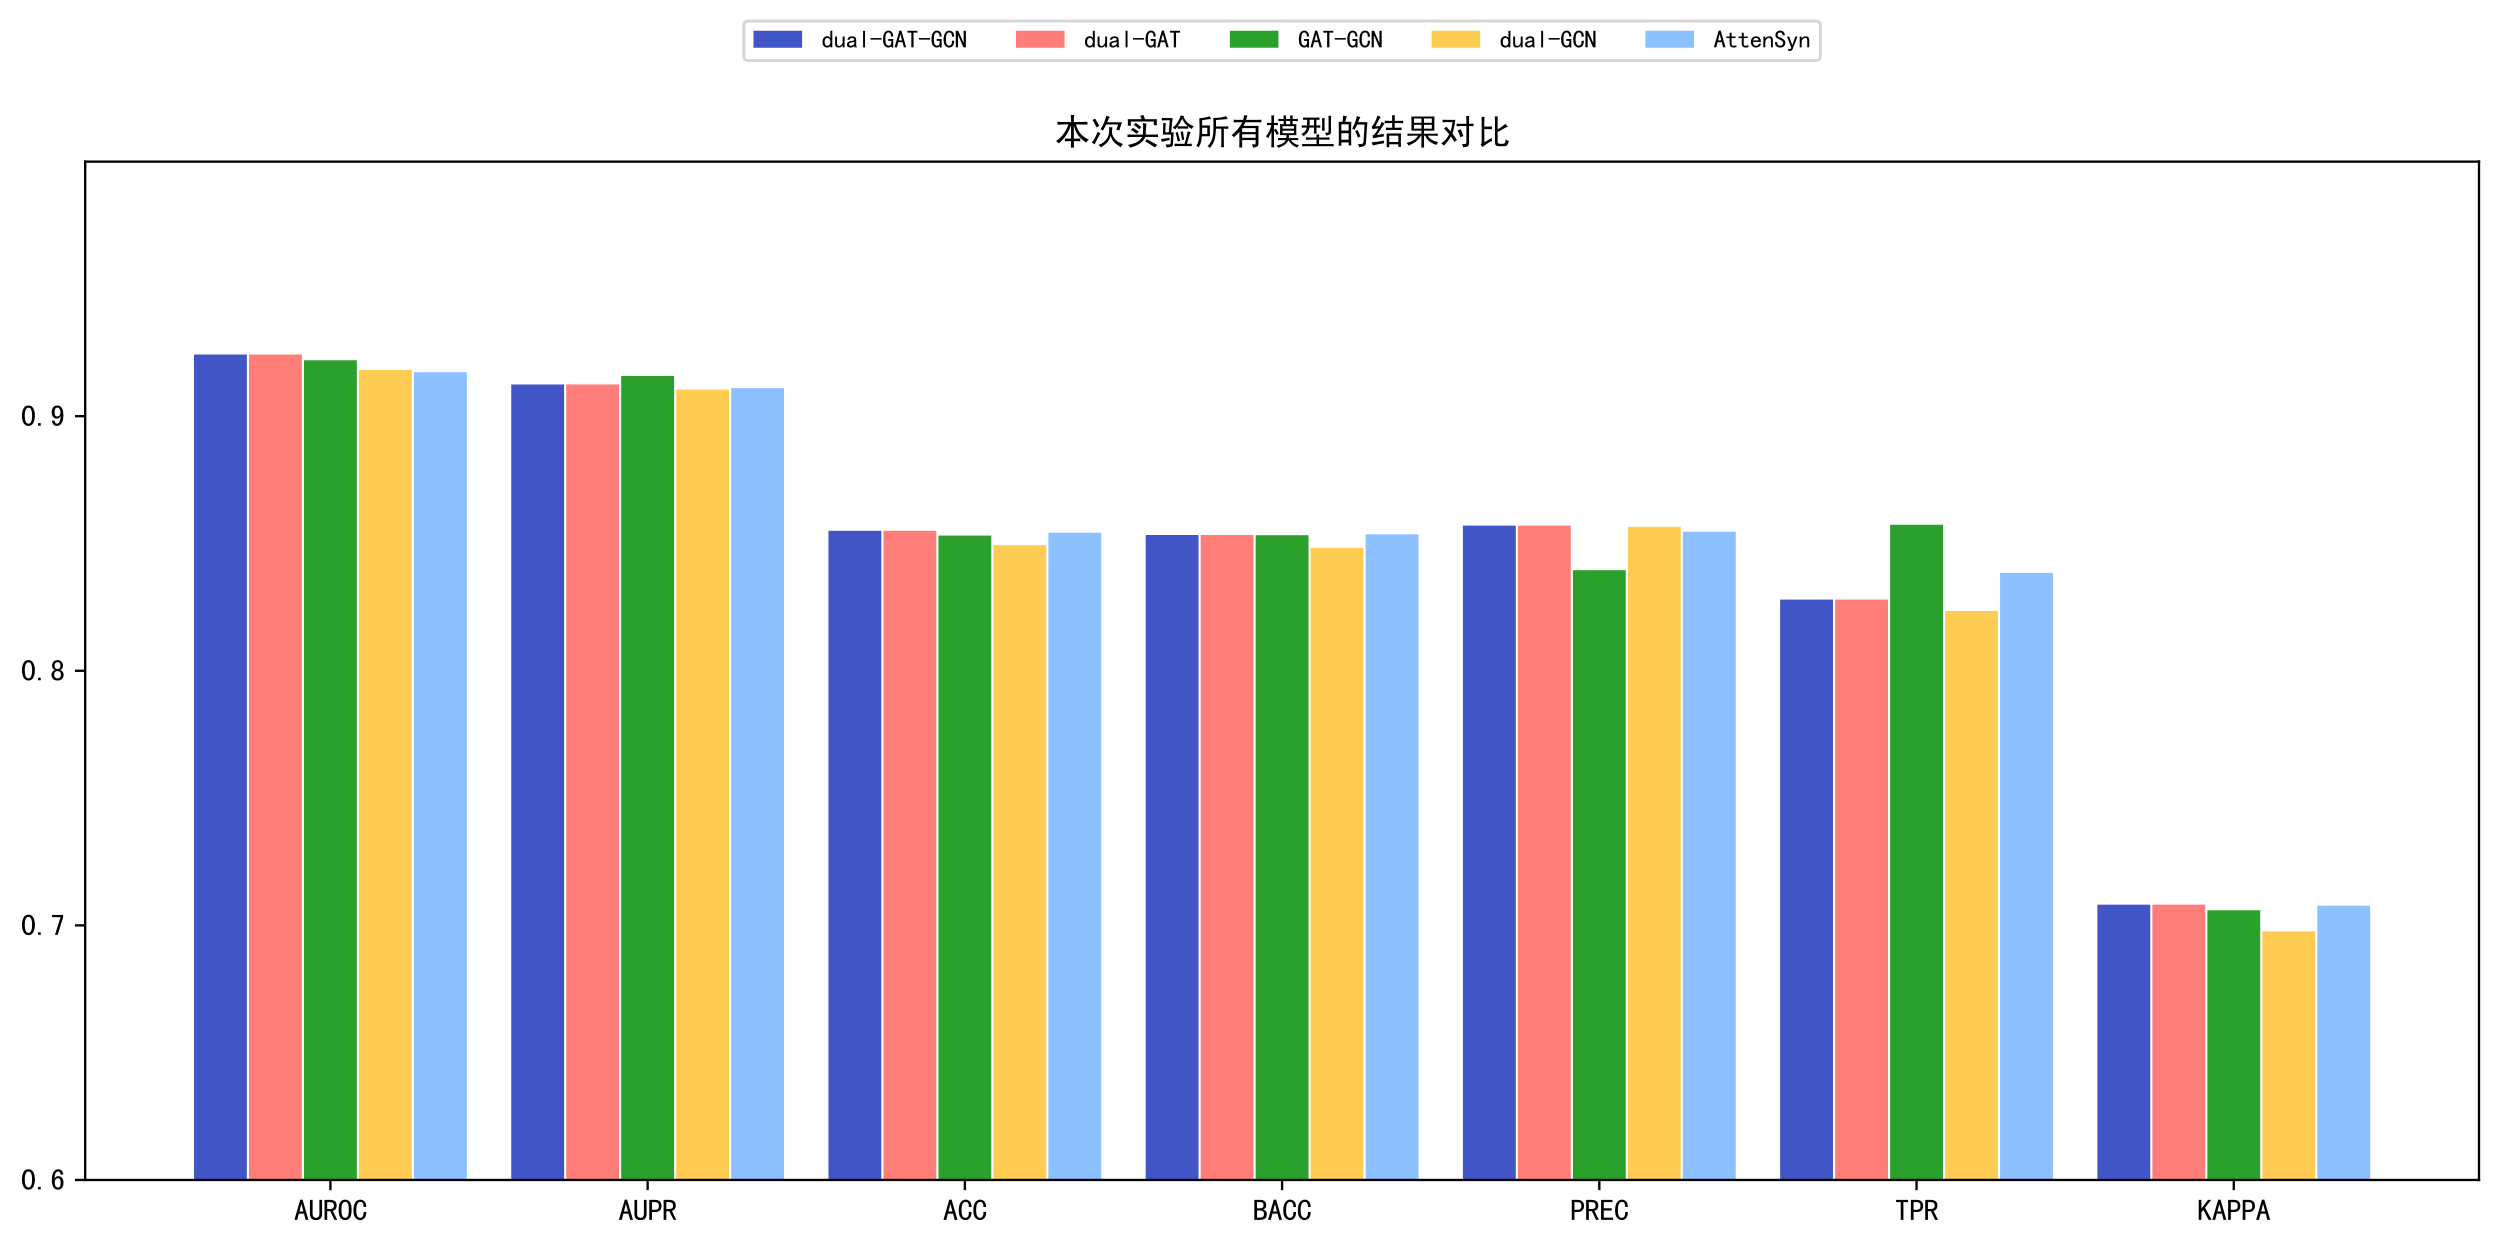 <?xml version="1.0" encoding="utf-8" standalone="no"?>
<!DOCTYPE svg PUBLIC "-//W3C//DTD SVG 1.1//EN"
  "http://www.w3.org/Graphics/SVG/1.1/DTD/svg11.dtd">
<svg xmlns:xlink="http://www.w3.org/1999/xlink" width="856.86pt" height="426.743pt" viewBox="0 0 856.86 426.743" xmlns="http://www.w3.org/2000/svg" version="1.1">
 <defs>
  <style type="text/css">*{stroke-linejoin: round; stroke-linecap: butt}</style>
 </defs>
 <g id="figure_1">
  <g id="patch_1">
   <path d="M 0 426.743 
L 856.86 426.743 
L 856.86 0 
L 0 0 
z
" style="fill: #ffffff"/>
  </g>
  <g id="axes_1">
   <g id="patch_2">
    <path d="M 29.2 404.418 
L 849.66 404.418 
L 849.66 55.389 
L 29.2 55.389 
z
" style="fill: #ffffff"/>
   </g>
   <g id="patch_3">
    <path d="M 66.494 927.962 
L 84.615 927.962 
L 84.615 121.509 
L 66.494 121.509 
z
" clip-path="url(#p2cf2b70fbe)" style="fill: #4155c6"/>
   </g>
   <g id="patch_4">
    <path d="M 175.221 927.962 
L 193.343 927.962 
L 193.343 131.77 
L 175.221 131.77 
z
" clip-path="url(#p2cf2b70fbe)" style="fill: #4155c6"/>
   </g>
   <g id="patch_5">
    <path d="M 283.949 927.962 
L 302.071 927.962 
L 302.071 181.926 
L 283.949 181.926 
z
" clip-path="url(#p2cf2b70fbe)" style="fill: #4155c6"/>
   </g>
   <g id="patch_6">
    <path d="M 392.677 927.962 
L 410.798 927.962 
L 410.798 183.364 
L 392.677 183.364 
z
" clip-path="url(#p2cf2b70fbe)" style="fill: #4155c6"/>
   </g>
   <g id="patch_7">
    <path d="M 501.405 927.962 
L 519.526 927.962 
L 519.526 180.147 
L 501.405 180.147 
z
" clip-path="url(#p2cf2b70fbe)" style="fill: #4155c6"/>
   </g>
   <g id="patch_8">
    <path d="M 610.133 927.962 
L 628.254 927.962 
L 628.254 205.517 
L 610.133 205.517 
z
" clip-path="url(#p2cf2b70fbe)" style="fill: #4155c6"/>
   </g>
   <g id="patch_9">
    <path d="M 718.86 927.962 
L 736.982 927.962 
L 736.982 310.061 
L 718.86 310.061 
z
" clip-path="url(#p2cf2b70fbe)" style="fill: #4155c6"/>
   </g>
   <g id="patch_10">
    <path d="M 85.34 927.962 
L 103.461 927.962 
L 103.461 121.509 
L 85.34 121.509 
z
" clip-path="url(#p2cf2b70fbe)" style="fill: #ff7e79"/>
   </g>
   <g id="patch_11">
    <path d="M 194.068 927.962 
L 212.189 927.962 
L 212.189 131.77 
L 194.068 131.77 
z
" clip-path="url(#p2cf2b70fbe)" style="fill: #ff7e79"/>
   </g>
   <g id="patch_12">
    <path d="M 302.795 927.962 
L 320.917 927.962 
L 320.917 181.926 
L 302.795 181.926 
z
" clip-path="url(#p2cf2b70fbe)" style="fill: #ff7e79"/>
   </g>
   <g id="patch_13">
    <path d="M 411.523 927.962 
L 429.644 927.962 
L 429.644 183.364 
L 411.523 183.364 
z
" clip-path="url(#p2cf2b70fbe)" style="fill: #ff7e79"/>
   </g>
   <g id="patch_14">
    <path d="M 520.251 927.962 
L 538.372 927.962 
L 538.372 180.147 
L 520.251 180.147 
z
" clip-path="url(#p2cf2b70fbe)" style="fill: #ff7e79"/>
   </g>
   <g id="patch_15">
    <path d="M 628.979 927.962 
L 647.1 927.962 
L 647.1 205.517 
L 628.979 205.517 
z
" clip-path="url(#p2cf2b70fbe)" style="fill: #ff7e79"/>
   </g>
   <g id="patch_16">
    <path d="M 737.707 927.962 
L 755.828 927.962 
L 755.828 310.061 
L 737.707 310.061 
z
" clip-path="url(#p2cf2b70fbe)" style="fill: #ff7e79"/>
   </g>
   <g id="patch_17">
    <path d="M 104.186 927.962 
L 122.307 927.962 
L 122.307 123.482 
L 104.186 123.482 
z
" clip-path="url(#p2cf2b70fbe)" style="fill: #2ca02c"/>
   </g>
   <g id="patch_18">
    <path d="M 212.914 927.962 
L 231.035 927.962 
L 231.035 128.853 
L 212.914 128.853 
z
" clip-path="url(#p2cf2b70fbe)" style="fill: #2ca02c"/>
   </g>
   <g id="patch_19">
    <path d="M 321.642 927.962 
L 339.763 927.962 
L 339.763 183.573 
L 321.642 183.573 
z
" clip-path="url(#p2cf2b70fbe)" style="fill: #2ca02c"/>
   </g>
   <g id="patch_20">
    <path d="M 430.369 927.962 
L 448.491 927.962 
L 448.491 183.425 
L 430.369 183.425 
z
" clip-path="url(#p2cf2b70fbe)" style="fill: #2ca02c"/>
   </g>
   <g id="patch_21">
    <path d="M 539.097 927.962 
L 557.218 927.962 
L 557.218 195.432 
L 539.097 195.432 
z
" clip-path="url(#p2cf2b70fbe)" style="fill: #2ca02c"/>
   </g>
   <g id="patch_22">
    <path d="M 647.825 927.962 
L 665.946 927.962 
L 665.946 179.846 
L 647.825 179.846 
z
" clip-path="url(#p2cf2b70fbe)" style="fill: #2ca02c"/>
   </g>
   <g id="patch_23">
    <path d="M 756.553 927.962 
L 774.674 927.962 
L 774.674 311.982 
L 756.553 311.982 
z
" clip-path="url(#p2cf2b70fbe)" style="fill: #2ca02c"/>
   </g>
   <g id="patch_24">
    <path d="M 123.032 927.962 
L 141.153 927.962 
L 141.153 126.785 
L 123.032 126.785 
z
" clip-path="url(#p2cf2b70fbe)" style="fill: #ffcc53"/>
   </g>
   <g id="patch_25">
    <path d="M 231.76 927.962 
L 249.881 927.962 
L 249.881 133.537 
L 231.76 133.537 
z
" clip-path="url(#p2cf2b70fbe)" style="fill: #ffcc53"/>
   </g>
   <g id="patch_26">
    <path d="M 340.488 927.962 
L 358.609 927.962 
L 358.609 186.868 
L 340.488 186.868 
z
" clip-path="url(#p2cf2b70fbe)" style="fill: #ffcc53"/>
   </g>
   <g id="patch_27">
    <path d="M 449.216 927.962 
L 467.337 927.962 
L 467.337 187.768 
L 449.216 187.768 
z
" clip-path="url(#p2cf2b70fbe)" style="fill: #ffcc53"/>
   </g>
   <g id="patch_28">
    <path d="M 557.943 927.962 
L 576.065 927.962 
L 576.065 180.553 
L 557.943 180.553 
z
" clip-path="url(#p2cf2b70fbe)" style="fill: #ffcc53"/>
   </g>
   <g id="patch_29">
    <path d="M 666.671 927.962 
L 684.792 927.962 
L 684.792 209.413 
L 666.671 209.413 
z
" clip-path="url(#p2cf2b70fbe)" style="fill: #ffcc53"/>
   </g>
   <g id="patch_30">
    <path d="M 775.399 927.962 
L 793.52 927.962 
L 793.52 319.208 
L 775.399 319.208 
z
" clip-path="url(#p2cf2b70fbe)" style="fill: #ffcc53"/>
   </g>
   <g id="patch_31">
    <path d="M 141.878 927.962 
L 160 927.962 
L 160 127.56 
L 141.878 127.56 
z
" clip-path="url(#p2cf2b70fbe)" style="fill: #8dc0ff"/>
   </g>
   <g id="patch_32">
    <path d="M 250.606 927.962 
L 268.727 927.962 
L 268.727 133.037 
L 250.606 133.037 
z
" clip-path="url(#p2cf2b70fbe)" style="fill: #8dc0ff"/>
   </g>
   <g id="patch_33">
    <path d="M 359.334 927.962 
L 377.455 927.962 
L 377.455 182.585 
L 359.334 182.585 
z
" clip-path="url(#p2cf2b70fbe)" style="fill: #8dc0ff"/>
   </g>
   <g id="patch_34">
    <path d="M 468.062 927.962 
L 486.183 927.962 
L 486.183 183.134 
L 468.062 183.134 
z
" clip-path="url(#p2cf2b70fbe)" style="fill: #8dc0ff"/>
   </g>
   <g id="patch_35">
    <path d="M 576.789 927.962 
L 594.911 927.962 
L 594.911 182.245 
L 576.789 182.245 
z
" clip-path="url(#p2cf2b70fbe)" style="fill: #8dc0ff"/>
   </g>
   <g id="patch_36">
    <path d="M 685.517 927.962 
L 703.639 927.962 
L 703.639 196.349 
L 685.517 196.349 
z
" clip-path="url(#p2cf2b70fbe)" style="fill: #8dc0ff"/>
   </g>
   <g id="patch_37">
    <path d="M 794.245 927.962 
L 812.366 927.962 
L 812.366 310.412 
L 794.245 310.412 
z
" clip-path="url(#p2cf2b70fbe)" style="fill: #8dc0ff"/>
   </g>
   <g id="matplotlib.axis_1">
    <g id="xtick_1">
     <g id="line2d_1">
      <defs>
       <path id="mf3482ec32a" d="M 0 0 
L 0 3.5 
" style="stroke: #000000; stroke-width: 0.8"/>
      </defs>
      <g>
       <use xlink:href="#mf3482ec32a" x="113.247" y="404.418" style="stroke: #000000; stroke-width: 0.8"/>
      </g>
     </g>
     <g id="text_1">
      <!-- AUROC -->
      <g transform="translate(100.747 418.254) scale(0.1 -0.1)">
       <defs>
        <path id="SimHei-41" d="M 3100 100 
L 2500 100 
L 2150 1425 
L 1050 1425 
L 700 100 
L 100 100 
L 1350 4425 
L 1850 4425 
L 3100 100 
z
M 2025 1900 
L 1625 3425 
L 1575 3425 
L 1175 1900 
L 2025 1900 
z
" transform="scale(0.016)"/>
        <path id="SimHei-55" d="M 2900 1350 
Q 2900 750 2587 400 
Q 2275 50 1600 50 
Q 925 50 612 400 
Q 300 750 300 1350 
L 300 4375 
L 875 4375 
L 875 1350 
Q 875 925 1075 725 
Q 1275 525 1600 525 
Q 1925 525 2125 725 
Q 2325 925 2325 1350 
L 2325 4375 
L 2900 4375 
L 2900 1350 
z
" transform="scale(0.016)"/>
        <path id="SimHei-52" d="M 3025 100 
L 2425 100 
L 1525 1950 
L 875 1950 
L 875 100 
L 300 100 
L 300 4375 
L 1550 4375 
Q 2150 4375 2525 4087 
Q 2900 3800 2900 3150 
Q 2900 2650 2650 2375 
Q 2400 2100 2075 2025 
L 3025 100 
z
M 2325 3150 
Q 2325 3500 2112 3700 
Q 1900 3900 1425 3900 
L 875 3900 
L 875 2425 
L 1575 2425 
Q 1875 2425 2100 2587 
Q 2325 2750 2325 3150 
z
" transform="scale(0.016)"/>
        <path id="SimHei-4f" d="M 2975 2250 
Q 2975 1075 2612 562 
Q 2250 50 1600 50 
Q 950 50 575 562 
Q 200 1075 200 2250 
Q 200 3425 575 3925 
Q 950 4425 1600 4425 
Q 2250 4425 2612 3925 
Q 2975 3425 2975 2250 
z
M 2375 2250 
Q 2375 3300 2150 3625 
Q 1925 3950 1600 3950 
Q 1275 3950 1037 3625 
Q 800 3300 800 2250 
Q 800 1200 1037 862 
Q 1275 525 1600 525 
Q 1925 525 2150 862 
Q 2375 1200 2375 2250 
z
" transform="scale(0.016)"/>
        <path id="SimHei-43" d="M 3000 1800 
Q 2975 850 2600 450 
Q 2225 50 1700 50 
Q 1100 50 675 537 
Q 250 1025 250 2100 
Q 250 3275 662 3850 
Q 1075 4425 1725 4425 
Q 2275 4425 2637 4012 
Q 3000 3600 2975 2850 
L 2425 2850 
Q 2425 3400 2250 3675 
Q 2075 3950 1725 3950 
Q 1325 3950 1087 3537 
Q 850 3125 850 2150 
Q 850 1250 1087 887 
Q 1325 525 1700 525 
Q 1975 525 2200 787 
Q 2425 1050 2425 1800 
L 3000 1800 
z
" transform="scale(0.016)"/>
       </defs>
       <use xlink:href="#SimHei-41"/>
       <use xlink:href="#SimHei-55" x="50"/>
       <use xlink:href="#SimHei-52" x="100"/>
       <use xlink:href="#SimHei-4f" x="150"/>
       <use xlink:href="#SimHei-43" x="200"/>
      </g>
     </g>
    </g>
    <g id="xtick_2">
     <g id="line2d_2">
      <g>
       <use xlink:href="#mf3482ec32a" x="221.974" y="404.418" style="stroke: #000000; stroke-width: 0.8"/>
      </g>
     </g>
     <g id="text_2">
      <!-- AUPR -->
      <g transform="translate(211.974 418.254) scale(0.1 -0.1)">
       <defs>
        <path id="SimHei-50" d="M 2975 3075 
Q 2975 2475 2625 2125 
Q 2275 1775 1650 1775 
L 925 1775 
L 925 100 
L 350 100 
L 350 4375 
L 1650 4375 
Q 2275 4375 2625 4025 
Q 2975 3675 2975 3075 
z
M 2400 3075 
Q 2400 3550 2175 3725 
Q 1950 3900 1500 3900 
L 925 3900 
L 925 2250 
L 1500 2250 
Q 1950 2250 2175 2425 
Q 2400 2600 2400 3075 
z
" transform="scale(0.016)"/>
       </defs>
       <use xlink:href="#SimHei-41"/>
       <use xlink:href="#SimHei-55" x="50"/>
       <use xlink:href="#SimHei-50" x="100"/>
       <use xlink:href="#SimHei-52" x="150"/>
      </g>
     </g>
    </g>
    <g id="xtick_3">
     <g id="line2d_3">
      <g>
       <use xlink:href="#mf3482ec32a" x="330.702" y="404.418" style="stroke: #000000; stroke-width: 0.8"/>
      </g>
     </g>
     <g id="text_3">
      <!-- ACC -->
      <g transform="translate(323.202 418.254) scale(0.1 -0.1)">
       <use xlink:href="#SimHei-41"/>
       <use xlink:href="#SimHei-43" x="50"/>
       <use xlink:href="#SimHei-43" x="100"/>
      </g>
     </g>
    </g>
    <g id="xtick_4">
     <g id="line2d_4">
      <g>
       <use xlink:href="#mf3482ec32a" x="439.43" y="404.418" style="stroke: #000000; stroke-width: 0.8"/>
      </g>
     </g>
     <g id="text_4">
      <!-- BACC -->
      <g transform="translate(429.43 418.254) scale(0.1 -0.1)">
       <defs>
        <path id="SimHei-42" d="M 2975 1375 
Q 2975 650 2575 375 
Q 2175 100 1550 100 
L 300 100 
L 300 4375 
L 1600 4375 
Q 2225 4375 2537 4050 
Q 2850 3725 2850 3275 
Q 2850 2825 2637 2612 
Q 2425 2400 2200 2325 
Q 2500 2250 2737 2012 
Q 2975 1775 2975 1375 
z
M 2275 3275 
Q 2275 3600 2087 3750 
Q 1900 3900 1625 3900 
L 875 3900 
L 875 2575 
L 1600 2575 
Q 1875 2575 2075 2737 
Q 2275 2900 2275 3275 
z
M 2375 1375 
Q 2375 1775 2112 1937 
Q 1850 2100 1525 2100 
L 875 2100 
L 875 575 
L 1450 575 
Q 1900 575 2137 750 
Q 2375 925 2375 1375 
z
" transform="scale(0.016)"/>
       </defs>
       <use xlink:href="#SimHei-42"/>
       <use xlink:href="#SimHei-41" x="50"/>
       <use xlink:href="#SimHei-43" x="100"/>
       <use xlink:href="#SimHei-43" x="150"/>
      </g>
     </g>
    </g>
    <g id="xtick_5">
     <g id="line2d_5">
      <g>
       <use xlink:href="#mf3482ec32a" x="548.158" y="404.418" style="stroke: #000000; stroke-width: 0.8"/>
      </g>
     </g>
     <g id="text_5">
      <!-- PREC -->
      <g transform="translate(538.158 418.254) scale(0.1 -0.1)">
       <defs>
        <path id="SimHei-45" d="M 2925 100 
L 375 100 
L 375 4375 
L 2800 4375 
L 2800 3900 
L 950 3900 
L 950 2575 
L 2650 2575 
L 2650 2100 
L 950 2100 
L 950 575 
L 2925 575 
L 2925 100 
z
" transform="scale(0.016)"/>
       </defs>
       <use xlink:href="#SimHei-50"/>
       <use xlink:href="#SimHei-52" x="50"/>
       <use xlink:href="#SimHei-45" x="100"/>
       <use xlink:href="#SimHei-43" x="150"/>
      </g>
     </g>
    </g>
    <g id="xtick_6">
     <g id="line2d_6">
      <g>
       <use xlink:href="#mf3482ec32a" x="656.886" y="404.418" style="stroke: #000000; stroke-width: 0.8"/>
      </g>
     </g>
     <g id="text_6">
      <!-- TPR -->
      <g transform="translate(649.386 418.254) scale(0.1 -0.1)">
       <defs>
        <path id="SimHei-54" d="M 2875 3900 
L 1875 3900 
L 1875 100 
L 1300 100 
L 1300 3900 
L 300 3900 
L 300 4375 
L 2875 4375 
L 2875 3900 
z
" transform="scale(0.016)"/>
       </defs>
       <use xlink:href="#SimHei-54"/>
       <use xlink:href="#SimHei-50" x="50"/>
       <use xlink:href="#SimHei-52" x="100"/>
      </g>
     </g>
    </g>
    <g id="xtick_7">
     <g id="line2d_7">
      <g>
       <use xlink:href="#mf3482ec32a" x="765.613" y="404.418" style="stroke: #000000; stroke-width: 0.8"/>
      </g>
     </g>
     <g id="text_7">
      <!-- KAPPA -->
      <g transform="translate(753.113 418.254) scale(0.1 -0.1)">
       <defs>
        <path id="SimHei-4b" d="M 3075 100 
L 2425 100 
L 1275 2225 
L 875 1700 
L 875 100 
L 300 100 
L 300 4375 
L 875 4375 
L 875 2525 
L 2300 4375 
L 2975 4375 
L 1650 2700 
L 3075 100 
z
" transform="scale(0.016)"/>
       </defs>
       <use xlink:href="#SimHei-4b"/>
       <use xlink:href="#SimHei-41" x="50"/>
       <use xlink:href="#SimHei-50" x="100"/>
       <use xlink:href="#SimHei-50" x="150"/>
       <use xlink:href="#SimHei-41" x="200"/>
      </g>
     </g>
    </g>
   </g>
   <g id="matplotlib.axis_2">
    <g id="ytick_1">
     <g id="line2d_8">
      <defs>
       <path id="ma4a7896c4d" d="M 0 0 
L -3.5 0 
" style="stroke: #000000; stroke-width: 0.8"/>
      </defs>
      <g>
       <use xlink:href="#ma4a7896c4d" x="29.2" y="404.418" style="stroke: #000000; stroke-width: 0.8"/>
      </g>
     </g>
     <g id="text_8">
      <!-- 0.6 -->
      <g transform="translate(7.2 407.836) scale(0.1 -0.1)">
       <defs>
        <path id="SimHei-30" d="M 2975 2250 
Q 2975 1350 2650 700 
Q 2325 50 1600 50 
Q 875 50 537 700 
Q 200 1350 200 2250 
Q 200 3150 537 3787 
Q 875 4425 1600 4425 
Q 2325 4425 2650 3787 
Q 2975 3150 2975 2250 
z
M 2375 2250 
Q 2375 3050 2187 3500 
Q 2000 3950 1600 3950 
Q 1200 3950 1000 3500 
Q 800 3050 800 2250 
Q 800 1450 1000 987 
Q 1200 525 1600 525 
Q 2000 525 2187 987 
Q 2375 1450 2375 2250 
z
" transform="scale(0.016)"/>
        <path id="SimHei-2e" d="M 1100 100 
L 525 100 
L 525 650 
L 1100 650 
L 1100 100 
z
" transform="scale(0.016)"/>
        <path id="SimHei-36" d="M 2850 1550 
Q 2850 850 2550 450 
Q 2250 50 1650 50 
Q 1050 50 700 550 
Q 350 1050 350 2175 
Q 350 3200 712 3812 
Q 1075 4425 1750 4425 
Q 2225 4425 2512 4075 
Q 2800 3725 2800 3300 
L 2225 3300 
Q 2225 3550 2087 3750 
Q 1950 3950 1725 3950 
Q 1350 3950 1150 3562 
Q 950 3175 925 2375 
Q 1100 2700 1300 2825 
Q 1500 2950 1775 2950 
Q 2250 2950 2550 2575 
Q 2850 2200 2850 1550 
z
M 2250 1550 
Q 2250 2000 2100 2250 
Q 1950 2500 1675 2500 
Q 1350 2500 1162 2250 
Q 975 2000 975 1650 
Q 975 1100 1162 800 
Q 1350 500 1675 500 
Q 1900 500 2075 725 
Q 2250 950 2250 1550 
z
" transform="scale(0.016)"/>
       </defs>
       <use xlink:href="#SimHei-30"/>
       <use xlink:href="#SimHei-2e" x="50"/>
       <use xlink:href="#SimHei-36" x="100"/>
      </g>
     </g>
    </g>
    <g id="ytick_2">
     <g id="line2d_9">
      <g>
       <use xlink:href="#ma4a7896c4d" x="29.2" y="317.161" style="stroke: #000000; stroke-width: 0.8"/>
      </g>
     </g>
     <g id="text_9">
      <!-- 0.7 -->
      <g transform="translate(7.2 320.579) scale(0.1 -0.1)">
       <defs>
        <path id="SimHei-37" d="M 2775 3850 
L 1600 100 
L 1025 100 
L 2225 3900 
L 400 3900 
L 400 4375 
L 2775 4375 
L 2775 3850 
z
" transform="scale(0.016)"/>
       </defs>
       <use xlink:href="#SimHei-30"/>
       <use xlink:href="#SimHei-2e" x="50"/>
       <use xlink:href="#SimHei-37" x="100"/>
      </g>
     </g>
    </g>
    <g id="ytick_3">
     <g id="line2d_10">
      <g>
       <use xlink:href="#ma4a7896c4d" x="29.2" y="229.904" style="stroke: #000000; stroke-width: 0.8"/>
      </g>
     </g>
     <g id="text_10">
      <!-- 0.8 -->
      <g transform="translate(7.2 233.322) scale(0.1 -0.1)">
       <defs>
        <path id="SimHei-38" d="M 2875 1325 
Q 2875 700 2525 375 
Q 2175 50 1575 50 
Q 975 50 625 375 
Q 275 700 275 1325 
Q 275 1650 475 1912 
Q 675 2175 1025 2300 
Q 725 2425 562 2650 
Q 400 2875 400 3225 
Q 400 3775 750 4100 
Q 1100 4425 1575 4425 
Q 2050 4425 2400 4100 
Q 2750 3775 2750 3225 
Q 2750 2875 2587 2650 
Q 2425 2425 2125 2300 
Q 2475 2175 2675 1912 
Q 2875 1650 2875 1325 
z
M 2200 3225 
Q 2200 3625 2025 3800 
Q 1850 3975 1575 3975 
Q 1300 3975 1125 3800 
Q 950 3625 950 3225 
Q 950 2825 1137 2662 
Q 1325 2500 1575 2500 
Q 1825 2500 2012 2662 
Q 2200 2825 2200 3225 
z
M 2300 1325 
Q 2300 1675 2112 1875 
Q 1925 2075 1575 2075 
Q 1225 2075 1037 1875 
Q 850 1675 850 1325 
Q 850 925 1050 712 
Q 1250 500 1575 500 
Q 1900 500 2100 712 
Q 2300 925 2300 1325 
z
" transform="scale(0.016)"/>
       </defs>
       <use xlink:href="#SimHei-30"/>
       <use xlink:href="#SimHei-2e" x="50"/>
       <use xlink:href="#SimHei-38" x="100"/>
      </g>
     </g>
    </g>
    <g id="ytick_4">
     <g id="line2d_11">
      <g>
       <use xlink:href="#ma4a7896c4d" x="29.2" y="142.647" style="stroke: #000000; stroke-width: 0.8"/>
      </g>
     </g>
     <g id="text_11">
      <!-- 0.9 -->
      <g transform="translate(7.2 146.065) scale(0.1 -0.1)">
       <defs>
        <path id="SimHei-39" d="M 2825 2300 
Q 2825 1275 2462 662 
Q 2100 50 1425 50 
Q 950 50 662 400 
Q 375 750 375 1175 
L 950 1175 
Q 950 925 1087 725 
Q 1225 525 1450 525 
Q 1825 525 2012 950 
Q 2200 1375 2250 2200 
Q 2125 1925 1900 1775 
Q 1675 1625 1400 1625 
Q 925 1625 625 1975 
Q 325 2325 325 2975 
Q 325 3625 625 4025 
Q 925 4425 1525 4425 
Q 2125 4425 2475 3925 
Q 2825 3425 2825 2300 
z
M 2200 2875 
Q 2200 3425 2012 3700 
Q 1825 3975 1500 3975 
Q 1275 3975 1100 3762 
Q 925 3550 925 2975 
Q 925 2550 1062 2312 
Q 1200 2075 1500 2075 
Q 1825 2075 2012 2300 
Q 2200 2525 2200 2875 
z
" transform="scale(0.016)"/>
       </defs>
       <use xlink:href="#SimHei-30"/>
       <use xlink:href="#SimHei-2e" x="50"/>
       <use xlink:href="#SimHei-39" x="100"/>
      </g>
     </g>
    </g>
   </g>
   <g id="patch_38">
    <path d="M 29.2 404.418 
L 29.2 55.389 
" style="fill: none; stroke: #000000; stroke-width: 0.8; stroke-linejoin: miter; stroke-linecap: square"/>
   </g>
   <g id="patch_39">
    <path d="M 849.66 404.418 
L 849.66 55.389 
" style="fill: none; stroke: #000000; stroke-width: 0.8; stroke-linejoin: miter; stroke-linecap: square"/>
   </g>
   <g id="patch_40">
    <path d="M 29.2 404.418 
L 849.66 404.418 
" style="fill: none; stroke: #000000; stroke-width: 0.8; stroke-linejoin: miter; stroke-linecap: square"/>
   </g>
   <g id="patch_41">
    <path d="M 29.2 55.389 
L 849.66 55.389 
" style="fill: none; stroke: #000000; stroke-width: 0.8; stroke-linejoin: miter; stroke-linecap: square"/>
   </g>
   <g id="text_12">
    <!-- 本次实验所有模型的结果对比 -->
    <g transform="translate(361.43 49.389) scale(0.12 -0.12)">
     <defs>
      <path id="SimHei-672c" d="M 525 3975 
Q 1000 3950 1375 3950 
L 2950 3950 
L 2950 4400 
Q 2950 4825 2900 5200 
L 3500 5200 
Q 3450 4900 3450 4450 
L 3450 3950 
L 4875 3950 
Q 5275 3950 5875 3975 
L 5875 3475 
Q 5325 3500 4900 3500 
L 3825 3500 
Q 4150 2325 4812 1687 
Q 5475 1050 6125 800 
Q 5850 600 5625 275 
Q 4675 950 4187 1612 
Q 3700 2275 3450 3350 
L 3450 975 
L 3775 975 
Q 4175 975 4600 1000 
L 4600 500 
Q 4175 525 3775 525 
L 3450 525 
Q 3450 -50 3475 -625 
L 2925 -625 
Q 2950 -50 2950 525 
L 2600 525 
Q 2225 525 1850 500 
L 1850 1000 
Q 2225 975 2600 975 
L 2950 975 
L 2950 3350 
Q 2525 2225 2037 1512 
Q 1550 800 775 125 
Q 550 375 250 550 
Q 1050 1050 1600 1800 
Q 2150 2550 2475 3500 
L 1400 3500 
Q 1000 3500 525 3450 
L 525 3975 
z
" transform="scale(0.016)"/>
      <path id="SimHei-6b21" d="M 525 4300 
Q 725 4425 1000 4550 
Q 1150 4300 1350 3950 
Q 1550 3600 1750 3250 
Q 1475 3125 1250 2975 
Q 1100 3275 937 3625 
Q 775 3975 525 4300 
z
M 1475 2225 
Q 1650 2075 1950 1925 
Q 1800 1700 1512 1150 
Q 1225 600 900 -50 
Q 675 125 400 300 
Q 775 700 1037 1237 
Q 1300 1775 1475 2225 
z
M 3000 5075 
Q 3275 4975 3650 4825 
Q 3500 4725 3387 4450 
Q 3275 4175 3150 3900 
L 5800 3900 
Q 5725 3700 5600 3337 
Q 5475 2975 5325 2450 
Q 5050 2525 4775 2575 
Q 4875 2800 4950 3025 
Q 5025 3250 5100 3500 
L 2975 3500 
Q 2850 3300 2712 3000 
Q 2575 2700 2400 2400 
Q 2225 2550 1950 2650 
Q 2125 2875 2287 3175 
Q 2450 3475 2587 3800 
Q 2725 4125 2825 4450 
Q 2925 4775 3000 5075 
z
M 3500 3050 
Q 3800 3025 4100 2975 
Q 4025 2725 4012 2250 
Q 4000 1775 4212 1375 
Q 4425 975 4725 700 
Q 5025 425 5375 262 
Q 5725 100 6000 25 
Q 5850 -75 5775 -212 
Q 5700 -350 5625 -550 
Q 5075 -250 4750 12 
Q 4425 275 4237 525 
Q 4050 775 3950 1012 
Q 3850 1250 3775 1475 
Q 3650 1100 3512 812 
Q 3375 525 3162 300 
Q 2950 75 2675 -137 
Q 2400 -350 2025 -600 
Q 1850 -325 1600 -150 
Q 2225 75 2600 412 
Q 2975 750 3175 1100 
Q 3375 1450 3437 1787 
Q 3500 2125 3512 2362 
Q 3525 2600 3500 3050 
z
" transform="scale(0.016)"/>
      <path id="SimHei-5b9e" d="M 2800 5050 
Q 3050 5100 3375 5200 
Q 3500 4925 3650 4450 
L 5775 4450 
Q 5750 4150 5750 3900 
Q 5750 3650 5775 3375 
L 5225 3375 
L 5225 4025 
L 1125 4025 
L 1125 3275 
L 575 3275 
Q 600 3600 600 3875 
Q 600 4150 575 4450 
L 3050 4450 
Q 2975 4700 2800 5050 
z
M 1625 3425 
Q 1825 3575 1975 3800 
Q 2300 3600 3000 3025 
Q 2750 2850 2650 2625 
Q 1975 3250 1625 3425 
z
M 1125 2500 
Q 1325 2675 1450 2925 
Q 1850 2725 2575 2225 
Q 2325 2050 2175 1825 
Q 1600 2325 1125 2500 
z
M 3300 3750 
Q 3625 3675 3925 3650 
Q 3850 3300 3825 2762 
Q 3800 2225 3775 1700 
L 5050 1700 
Q 5500 1700 5975 1725 
L 5975 1250 
Q 5475 1275 5050 1275 
L 3725 1275 
Q 3500 750 3062 362 
Q 2625 -25 2050 -275 
Q 1475 -525 1000 -650 
Q 900 -375 600 -150 
Q 1325 -25 2012 262 
Q 2700 550 3175 1275 
L 1500 1275 
Q 1050 1275 525 1250 
L 525 1725 
Q 1075 1700 1500 1700 
L 3250 1700 
Q 3300 2100 3312 2562 
Q 3325 3025 3300 3750 
z
M 3675 500 
Q 3825 725 3975 900 
Q 4500 625 4975 337 
Q 5450 50 5825 -150 
Q 5600 -375 5425 -600 
Q 5000 -300 4487 12 
Q 3975 325 3675 500 
z
" transform="scale(0.016)"/>
      <path id="SimHei-9a8c" d="M 400 4675 
Q 775 4650 1150 4650 
L 2325 4650 
Q 2275 4425 2250 4000 
L 2075 2100 
L 2525 2100 
Q 2500 1900 2475 1450 
L 2400 100 
Q 2400 -400 2100 -475 
Q 1800 -550 1275 -625 
Q 1200 -300 1075 -75 
Q 1600 -75 1762 -62 
Q 1925 -50 1975 175 
L 2050 1700 
L 600 1700 
Q 625 2150 637 2700 
Q 650 3250 650 3750 
L 1125 3750 
Q 1075 3475 1050 3050 
Q 1025 2625 1025 2100 
L 1650 2100 
L 1825 4250 
L 1150 4250 
Q 775 4250 400 4225 
L 400 4675 
z
M 250 925 
Q 600 950 962 1000 
Q 1325 1050 1800 1125 
Q 1775 950 1750 700 
Q 1375 650 1137 600 
Q 900 550 425 400 
Q 350 675 250 925 
z
M 3775 5125 
Q 4075 5050 4425 4975 
L 4300 4800 
Q 4700 4050 5125 3712 
Q 5550 3375 6100 3175 
Q 5875 2975 5750 2700 
Q 5425 2875 5100 3150 
L 5100 2750 
Q 4775 2775 4187 2775 
Q 3600 2775 3225 2750 
L 3225 3125 
Q 3075 2925 2800 2625 
Q 2575 2825 2350 2950 
Q 2725 3225 2937 3500 
Q 3150 3775 3312 4062 
Q 3475 4350 3587 4600 
Q 3700 4850 3775 5125 
z
M 4025 4525 
Q 3850 4125 3687 3850 
Q 3525 3575 3250 3175 
L 5075 3175 
Q 4775 3400 4525 3712 
Q 4275 4025 4025 4525 
z
M 2850 2025 
Q 3050 2100 3250 2150 
Q 3350 1800 3462 1362 
Q 3575 925 3675 575 
Q 3450 550 3250 450 
Q 3175 900 3087 1225 
Q 3000 1550 2850 2025 
z
M 3750 2200 
Q 3975 2250 4175 2275 
Q 4225 1950 4275 1637 
Q 4325 1325 4400 825 
Q 4200 775 4000 725 
Q 3925 1275 3875 1550 
Q 3825 1825 3750 2200 
z
M 5025 2275 
Q 5225 2200 5575 2125 
Q 5450 1975 5375 1725 
Q 5300 1475 5137 925 
Q 4975 375 4875 50 
L 5225 50 
Q 5400 50 5750 75 
L 5750 -375 
Q 5450 -350 5225 -350 
L 3325 -350 
Q 2875 -350 2675 -375 
L 2675 75 
Q 2975 50 3350 50 
L 4450 50 
Q 4650 600 4775 1162 
Q 4900 1725 5025 2275 
z
" transform="scale(0.016)"/>
      <path id="SimHei-6240" d="M 1350 2925 
L 1350 1800 
L 2275 1800 
L 2275 2925 
L 1350 2925 
z
M 2675 4975 
Q 2775 4750 2950 4475 
Q 2675 4475 1350 4275 
L 1350 3325 
L 2750 3325 
Q 2725 2825 2725 2275 
Q 2725 1725 2750 1400 
L 1300 1400 
Q 1275 825 1150 375 
Q 1025 -75 750 -575 
Q 550 -375 300 -325 
Q 700 300 800 1037 
Q 900 1775 900 2687 
Q 900 3600 850 4600 
Q 2250 4750 2675 4975 
z
M 5650 5000 
Q 5775 4700 5900 4475 
Q 5550 4450 5062 4400 
Q 4575 4350 3825 4300 
L 3825 3150 
L 5275 3150 
Q 5650 3150 6025 3175 
L 6025 2725 
Q 5650 2750 5225 2750 
L 5225 375 
Q 5225 -125 5250 -550 
L 4750 -550 
Q 4775 -100 4775 375 
L 4775 2750 
L 3825 2750 
Q 3775 1600 3637 1037 
Q 3500 475 3287 100 
Q 3075 -275 2750 -675 
Q 2575 -475 2300 -375 
Q 2750 25 3000 575 
Q 3250 1125 3312 1800 
Q 3375 2475 3375 3150 
Q 3375 3825 3350 4650 
Q 3725 4650 4462 4725 
Q 5200 4800 5650 5000 
z
" transform="scale(0.016)"/>
      <path id="SimHei-6709" d="M 2250 2850 
L 2250 2150 
L 4650 2150 
L 4650 2850 
L 2250 2850 
z
M 2250 1750 
L 2250 1125 
L 4650 1125 
L 4650 1750 
L 2250 1750 
z
M 775 1225 
Q 650 1400 350 1625 
Q 850 1950 1375 2562 
Q 1900 3175 2275 3900 
L 1450 3900 
Q 1200 3900 725 3875 
L 725 4350 
Q 1250 4325 1550 4325 
L 2425 4325 
Q 2500 4600 2525 4787 
Q 2550 4975 2575 5175 
Q 2675 5150 2850 5137 
Q 3025 5125 3225 5075 
Q 3125 5025 2950 4325 
L 4850 4325 
Q 5225 4325 5675 4350 
L 5675 3875 
Q 5225 3900 4950 3900 
L 2825 3900 
Q 2675 3575 2500 3250 
L 5175 3250 
Q 5150 2625 5150 2125 
L 5150 100 
Q 5150 -250 4950 -412 
Q 4750 -575 4175 -625 
Q 4150 -350 4000 -25 
Q 4350 -75 4500 -50 
Q 4650 -25 4650 225 
L 4650 725 
L 2250 725 
L 2250 -600 
L 1725 -600 
Q 1750 25 1750 475 
L 1750 2200 
Q 1300 1675 775 1225 
z
" transform="scale(0.016)"/>
      <path id="SimHei-6a21" d="M 2550 1875 
Q 2325 1750 2175 1625 
Q 2025 1950 1675 2500 
L 1675 275 
Q 1675 -325 1700 -575 
L 1200 -575 
Q 1225 -300 1225 225 
L 1225 2200 
Q 1150 1975 987 1687 
Q 825 1400 625 1025 
Q 475 1250 225 1400 
Q 625 1800 875 2400 
Q 1125 3000 1200 3400 
L 975 3400 
Q 725 3400 425 3375 
L 425 3800 
Q 700 3775 850 3775 
Q 1000 3775 1225 3775 
L 1225 4325 
Q 1225 4750 1200 5125 
L 1700 5125 
Q 1675 4800 1675 4400 
L 1675 3775 
Q 2075 3775 2375 3800 
L 2375 3375 
Q 2050 3400 1675 3400 
L 1675 2550 
Q 1850 2650 2000 2775 
Q 2175 2525 2312 2287 
Q 2450 2050 2550 1875 
z
M 2475 -675 
Q 2350 -425 2125 -250 
Q 2775 -125 3200 112 
Q 3625 350 3775 725 
L 3325 725 
Q 2800 725 2400 700 
L 2400 1100 
Q 2800 1075 3350 1075 
L 3875 1075 
Q 3925 1350 3925 1600 
L 2750 1600 
Q 2775 1950 2775 2587 
Q 2775 3225 2750 3550 
L 3400 3550 
L 3400 4125 
L 3200 4125 
Q 2725 4125 2450 4100 
L 2450 4500 
Q 2725 4475 3175 4475 
L 3400 4475 
Q 3400 4875 3375 5100 
L 3850 5100 
Q 3825 4875 3825 4475 
L 4575 4475 
Q 4575 4875 4550 5100 
L 5025 5100 
Q 5000 4825 5000 4475 
L 5375 4475 
Q 5650 4475 5950 4500 
L 5950 4100 
Q 5650 4125 5375 4125 
L 5000 4125 
L 5000 3550 
L 5675 3550 
Q 5650 3275 5650 2600 
Q 5650 1925 5675 1600 
L 4375 1600 
Q 4350 1325 4325 1075 
L 5200 1075 
Q 5725 1075 6000 1100 
L 6000 700 
Q 5700 725 5200 725 
L 4700 725 
Q 5050 250 5400 75 
Q 5750 -100 6150 -200 
Q 5925 -375 5800 -625 
Q 5225 -400 4837 -37 
Q 4450 325 4300 650 
L 4225 650 
Q 4000 150 3537 -150 
Q 3075 -450 2475 -675 
z
M 3825 4125 
L 3825 3550 
L 4575 3550 
L 4575 4125 
L 3825 4125 
z
M 3200 3200 
L 3200 2750 
L 5250 2750 
L 5250 3200 
L 3200 3200 
z
M 3200 2400 
L 3200 1950 
L 5250 1950 
L 5250 2400 
L 3200 2400 
z
" transform="scale(0.016)"/>
      <path id="SimHei-578b" d="M 1125 1200 
Q 1550 1175 2050 1175 
L 3025 1175 
Q 3025 1400 3000 1725 
L 3500 1725 
Q 3475 1400 3475 1175 
L 4550 1175 
Q 4975 1175 5350 1200 
L 5350 775 
Q 4975 800 4550 800 
L 3475 800 
L 3475 0 
L 5250 0 
Q 5700 0 6075 25 
L 6075 -400 
Q 5725 -375 5275 -375 
L 1300 -375 
Q 825 -375 450 -400 
L 450 25 
Q 825 0 1300 0 
L 3025 0 
L 3025 800 
L 2050 800 
Q 1550 800 1125 775 
L 1125 1200 
z
M 3000 2625 
Q 3000 2200 3025 1875 
L 2550 1875 
Q 2575 2300 2575 2650 
L 2575 2950 
L 1750 2950 
Q 1650 2350 1362 2012 
Q 1075 1675 725 1425 
Q 550 1625 300 1775 
Q 775 2050 987 2300 
Q 1200 2550 1275 2950 
Q 800 2950 375 2925 
L 375 3350 
Q 825 3325 1325 3325 
Q 1350 3850 1350 4350 
Q 1000 4350 625 4325 
L 625 4750 
Q 1000 4725 1450 4725 
L 2900 4725 
Q 3175 4725 3550 4750 
L 3550 4325 
Q 3225 4350 3000 4350 
L 3000 3325 
Q 3350 3325 3700 3350 
L 3700 2925 
Q 3350 2950 3000 2950 
L 3000 2625 
z
M 1800 4350 
Q 1775 3650 1775 3325 
L 2575 3325 
L 2575 4350 
L 1800 4350 
z
M 4000 4625 
L 4475 4625 
Q 4450 4325 4450 3875 
L 4450 3125 
Q 4450 2775 4475 2400 
L 4000 2400 
Q 4025 2775 4025 3125 
L 4025 3875 
Q 4025 4325 4000 4625 
z
M 5150 5050 
L 5625 5050 
Q 5600 4650 5600 4200 
L 5600 2375 
Q 5625 1950 5462 1775 
Q 5300 1600 4775 1525 
Q 4675 1775 4550 2025 
Q 5050 2000 5112 2100 
Q 5175 2200 5175 2500 
L 5175 4200 
Q 5175 4650 5150 5050 
z
" transform="scale(0.016)"/>
      <path id="SimHei-7684" d="M 1525 5100 
Q 1850 5025 2200 4925 
Q 2100 4775 2025 4487 
Q 1950 4200 1900 3975 
L 2975 3975 
Q 2950 3525 2950 2900 
L 2950 700 
Q 2950 300 2975 -225 
L 2500 -225 
L 2500 300 
L 1200 300 
L 1200 -275 
L 725 -275 
Q 750 350 750 650 
L 750 2875 
Q 750 3525 725 3975 
L 1425 3975 
Q 1450 4225 1475 4462 
Q 1500 4700 1525 5100 
z
M 1200 3525 
L 1200 2425 
L 2500 2425 
L 2500 3525 
L 1200 3525 
z
M 1200 1950 
L 1200 775 
L 2500 775 
L 2500 1950 
L 1200 1950 
z
M 5850 3925 
Q 5800 3450 5775 3000 
L 5600 175 
Q 5525 -275 5150 -400 
Q 4775 -525 4350 -550 
Q 4350 -275 4175 25 
Q 4600 0 4850 37 
Q 5100 75 5150 350 
L 5350 3475 
L 4025 3475 
Q 3825 3050 3550 2525 
Q 3350 2675 3125 2775 
Q 3275 3000 3462 3400 
Q 3650 3800 3787 4262 
Q 3925 4725 3975 5025 
Q 4300 4875 4600 4800 
Q 4475 4600 4375 4387 
Q 4275 4175 4200 3925 
L 5850 3925 
z
M 3650 2300 
Q 3825 2400 4075 2550 
Q 4200 2325 4325 2050 
Q 4450 1775 4600 1375 
Q 4400 1300 4150 1150 
Q 4075 1425 3937 1750 
Q 3800 2075 3650 2300 
z
" transform="scale(0.016)"/>
      <path id="SimHei-7ed3" d="M 1400 5100 
Q 1675 4950 1975 4825 
Q 1775 4575 1562 4175 
Q 1350 3775 1050 3175 
Q 1575 3200 1800 3200 
Q 2025 3600 2150 3975 
Q 2400 3800 2675 3650 
Q 2550 3550 2262 3100 
Q 1975 2650 1325 1625 
Q 2100 1750 2550 1825 
Q 2500 1550 2500 1350 
Q 2275 1325 1725 1250 
Q 1175 1175 675 1025 
Q 575 1275 500 1525 
Q 775 1600 1062 1987 
Q 1350 2375 1575 2800 
Q 1400 2800 1075 2762 
Q 750 2725 525 2650 
Q 450 2900 375 3125 
Q 650 3350 937 3900 
Q 1225 4450 1400 5100 
z
M 375 325 
Q 875 350 1275 412 
Q 1675 475 2600 625 
Q 2525 400 2550 150 
Q 2100 75 1537 -25 
Q 975 -125 575 -250 
Q 475 75 375 325 
z
M 2700 4175 
Q 3000 4150 3450 4150 
L 4025 4150 
Q 4025 4575 4000 5150 
L 4500 5150 
Q 4475 4700 4475 4150 
L 5175 4150 
Q 5625 4150 6000 4175 
L 6000 3725 
Q 5625 3750 5200 3750 
L 4475 3750 
L 4475 2925 
L 5025 2925 
Q 5350 2925 5700 2950 
L 5700 2500 
Q 5400 2525 5000 2525 
L 3625 2525 
Q 3225 2525 2925 2500 
L 2925 2950 
Q 3225 2925 3575 2925 
L 4025 2925 
L 4025 3750 
L 3500 3750 
Q 3075 3750 2700 3725 
L 2700 4175 
z
M 3025 1900 
L 5600 1900 
Q 5575 1575 5575 1175 
L 5575 325 
Q 5575 -150 5600 -500 
L 5125 -500 
L 5125 -25 
L 3500 -25 
L 3500 -550 
L 3025 -550 
Q 3050 100 3050 300 
L 3050 1225 
Q 3050 1525 3025 1900 
z
M 3500 1500 
L 3500 375 
L 5125 375 
L 5125 1500 
L 3500 1500 
z
" transform="scale(0.016)"/>
      <path id="SimHei-679c" d="M 3450 3450 
L 3450 2750 
L 4850 2750 
L 4850 3450 
L 3450 3450 
z
M 1675 4575 
L 1675 3800 
L 3000 3800 
L 3000 4575 
L 1675 4575 
z
M 3450 450 
Q 3450 -100 3475 -625 
L 2975 -625 
Q 3000 -175 3000 475 
L 3000 1500 
L 2900 1500 
Q 2725 1175 2487 912 
Q 2250 650 1962 425 
Q 1675 200 1350 37 
Q 1025 -125 700 -275 
Q 600 -25 350 225 
Q 725 300 1012 412 
Q 1300 525 1562 675 
Q 1825 825 2037 1037 
Q 2250 1250 2425 1500 
L 1400 1500 
Q 1025 1500 500 1475 
L 500 1875 
Q 1025 1850 1400 1850 
L 3000 1850 
L 3000 2400 
L 1200 2400 
Q 1225 2950 1225 3675 
Q 1225 4400 1200 4925 
L 5325 4925 
Q 5300 4400 5300 3675 
Q 5300 2950 5325 2400 
L 3450 2400 
L 3450 1850 
L 5050 1850 
Q 5550 1850 5925 1875 
L 5925 1475 
Q 5500 1500 5075 1500 
L 4125 1500 
Q 4400 1025 4887 750 
Q 5375 475 5975 375 
Q 5775 100 5675 -150 
Q 4925 100 4437 475 
Q 3950 850 3675 1500 
L 3450 1500 
L 3450 450 
z
M 1675 3450 
L 1675 2750 
L 3000 2750 
L 3000 3450 
L 1675 3450 
z
M 3450 4575 
L 3450 3800 
L 4850 3800 
L 4850 4575 
L 3450 4575 
z
" transform="scale(0.016)"/>
      <path id="SimHei-5bf9" d="M 3750 3225 
Q 3550 3225 3025 3175 
L 3025 3650 
Q 3525 3625 3725 3625 
L 4775 3625 
L 4775 4350 
Q 4775 4550 4725 5000 
L 5275 5000 
Q 5250 4625 5250 4300 
L 5250 3625 
Q 5500 3625 6050 3650 
L 6050 3200 
Q 5500 3225 5250 3225 
L 5250 175 
Q 5250 -325 4925 -437 
Q 4600 -550 4200 -600 
Q 4150 -300 4000 25 
Q 4500 0 4637 50 
Q 4775 100 4775 375 
L 4775 3225 
L 3750 3225 
z
M 3225 2450 
Q 3475 2575 3775 2650 
Q 4050 2000 4250 1425 
Q 3975 1375 3700 1225 
Q 3525 1850 3225 2450 
z
M 1425 3925 
Q 950 3925 525 3900 
L 525 4350 
Q 950 4325 1400 4325 
L 2800 4325 
Q 2750 3925 2625 3237 
Q 2500 2550 2300 1875 
Q 2450 1675 2662 1362 
Q 2875 1050 3100 725 
Q 2850 575 2625 400 
Q 2225 1125 2025 1375 
Q 1725 850 1412 462 
Q 1100 75 750 -275 
Q 550 -25 300 125 
Q 750 450 1075 812 
Q 1400 1175 1700 1750 
Q 1475 2025 1275 2262 
Q 1075 2500 775 2750 
Q 950 2925 1175 3125 
Q 1725 2525 1950 2275 
Q 2050 2575 2137 2962 
Q 2225 3350 2300 3925 
L 1425 3925 
z
" transform="scale(0.016)"/>
      <path id="SimHei-6bd4" d="M 1225 4850 
L 1775 4850 
Q 1725 4575 1725 4200 
L 1725 3125 
L 2300 3125 
Q 2750 3125 3075 3150 
L 3075 2650 
Q 2750 2675 2300 2675 
L 1725 2675 
L 1725 325 
Q 2150 575 2412 737 
Q 2675 900 3025 1125 
Q 3050 800 3125 575 
Q 2750 425 2200 62 
Q 1650 -300 1425 -525 
Q 1250 -275 1075 -100 
Q 1200 75 1250 325 
L 1250 4175 
Q 1250 4600 1225 4850 
z
M 3600 4950 
L 4125 4950 
Q 4100 4675 4100 4275 
L 4100 2650 
Q 4825 3000 5450 3625 
Q 5650 3350 5950 3100 
Q 5600 3025 5200 2762 
Q 4800 2500 4100 2175 
L 4100 400 
Q 4100 50 4525 50 
L 5050 50 
Q 5300 50 5387 225 
Q 5475 400 5550 850 
Q 5775 625 6125 550 
Q 5925 0 5800 -187 
Q 5675 -375 5275 -375 
L 4300 -375 
Q 3625 -375 3625 250 
L 3625 4275 
Q 3625 4650 3600 4950 
z
" transform="scale(0.016)"/>
     </defs>
     <use xlink:href="#SimHei-672c"/>
     <use xlink:href="#SimHei-6b21" x="100"/>
     <use xlink:href="#SimHei-5b9e" x="200"/>
     <use xlink:href="#SimHei-9a8c" x="300"/>
     <use xlink:href="#SimHei-6240" x="400"/>
     <use xlink:href="#SimHei-6709" x="500"/>
     <use xlink:href="#SimHei-6a21" x="600"/>
     <use xlink:href="#SimHei-578b" x="700"/>
     <use xlink:href="#SimHei-7684" x="800"/>
     <use xlink:href="#SimHei-7ed3" x="900"/>
     <use xlink:href="#SimHei-679c" x="1000"/>
     <use xlink:href="#SimHei-5bf9" x="1100"/>
     <use xlink:href="#SimHei-6bd4" x="1200"/>
    </g>
   </g>
   <g id="legend_1">
    <g id="patch_42">
     <path d="M 256.587 20.769 
L 622.274 20.769 
Q 623.939 20.769 623.939 19.103 
L 623.939 8.866 
Q 623.939 7.2 622.274 7.2 
L 256.587 7.2 
Q 254.921 7.2 254.921 8.866 
L 254.921 19.103 
Q 254.921 20.769 256.587 20.769 
z
" style="fill: #ffffff; opacity: 0.8; stroke: #cccccc; stroke-linejoin: miter"/>
    </g>
    <g id="patch_43">
     <path d="M 258.252 16.363 
L 274.913 16.363 
L 274.913 10.532 
L 258.252 10.532 
z
" style="fill: #4155c6"/>
    </g>
    <g id="text_13">
     <!-- dual-GAT-GCN -->
     <g transform="translate(281.577 16.363) scale(0.083 -0.083)">
      <defs>
       <path id="SimHei-64" d="M 2775 100 
L 2275 100 
L 2275 475 
Q 2125 250 1925 150 
Q 1725 50 1450 50 
Q 950 50 600 412 
Q 250 775 250 1500 
Q 250 2225 600 2600 
Q 950 2975 1450 2975 
Q 1725 2975 1925 2862 
Q 2125 2750 2275 2525 
L 2275 4375 
L 2775 4375 
L 2775 100 
z
M 2275 1500 
Q 2275 1975 2062 2250 
Q 1850 2525 1550 2525 
Q 1175 2525 987 2250 
Q 800 1975 800 1500 
Q 800 1025 987 762 
Q 1175 500 1550 500 
Q 1850 500 2062 762 
Q 2275 1025 2275 1500 
z
" transform="scale(0.016)"/>
       <path id="SimHei-75" d="M 2825 100 
L 2325 100 
L 2325 625 
Q 2125 350 1887 200 
Q 1650 50 1275 50 
Q 825 50 600 300 
Q 375 550 375 925 
L 375 2900 
L 875 2900 
L 875 1100 
Q 875 800 1025 625 
Q 1175 450 1425 450 
Q 1750 450 2037 787 
Q 2325 1125 2325 1625 
L 2325 2900 
L 2825 2900 
L 2825 100 
z
" transform="scale(0.016)"/>
       <path id="SimHei-61" d="M 2900 100 
L 2300 100 
Q 2250 150 2225 237 
Q 2200 325 2200 450 
Q 2025 250 1775 150 
Q 1525 50 1250 50 
Q 850 50 575 250 
Q 300 450 300 825 
Q 300 1200 550 1425 
Q 800 1650 1325 1725 
Q 1675 1775 1937 1850 
Q 2200 1925 2200 2050 
Q 2200 2200 2087 2350 
Q 1975 2500 1600 2500 
Q 1300 2500 1162 2387 
Q 1025 2275 975 2075 
L 425 2075 
Q 475 2475 787 2712 
Q 1100 2950 1600 2950 
Q 2150 2950 2425 2700 
Q 2700 2450 2700 2000 
L 2700 625 
Q 2700 475 2750 350 
Q 2800 225 2900 100 
z
M 2200 1025 
L 2200 1525 
Q 2050 1475 1912 1437 
Q 1775 1400 1450 1350 
Q 1075 1300 962 1175 
Q 850 1050 850 875 
Q 850 725 962 612 
Q 1075 500 1300 500 
Q 1525 500 1787 625 
Q 2050 750 2200 1025 
z
" transform="scale(0.016)"/>
       <path id="SimHei-6c" d="M 1850 100 
L 1350 100 
L 1350 4375 
L 1850 4375 
L 1850 100 
z
" transform="scale(0.016)"/>
       <path id="SimHei-2d" d="M 3000 2100 
L 150 2100 
L 150 2500 
L 3000 2500 
L 3000 2100 
z
" transform="scale(0.016)"/>
       <path id="SimHei-47" d="M 2875 50 
L 2450 50 
L 2375 400 
Q 2275 250 2062 150 
Q 1850 50 1600 50 
Q 1075 50 662 537 
Q 250 1025 250 2100 
Q 250 3275 625 3850 
Q 1000 4425 1650 4425 
Q 2225 4425 2550 4000 
Q 2875 3575 2875 2900 
L 2325 2900 
Q 2325 3425 2150 3687 
Q 1975 3950 1650 3950 
Q 1250 3950 1050 3537 
Q 850 3125 850 2150 
Q 850 1225 1100 875 
Q 1350 525 1675 525 
Q 2000 525 2187 762 
Q 2375 1000 2375 1500 
L 2375 1775 
L 1600 1775 
L 1600 2250 
L 2875 2250 
L 2875 50 
z
" transform="scale(0.016)"/>
       <path id="SimHei-4e" d="M 2875 100 
L 2250 100 
L 875 3200 
L 850 3200 
L 850 100 
L 275 100 
L 275 4375 
L 900 4375 
L 2275 1275 
L 2300 1275 
L 2300 4375 
L 2875 4375 
L 2875 100 
z
" transform="scale(0.016)"/>
      </defs>
      <use xlink:href="#SimHei-64"/>
      <use xlink:href="#SimHei-75" x="50"/>
      <use xlink:href="#SimHei-61" x="100"/>
      <use xlink:href="#SimHei-6c" x="150"/>
      <use xlink:href="#SimHei-2d" x="200"/>
      <use xlink:href="#SimHei-47" x="250"/>
      <use xlink:href="#SimHei-41" x="300"/>
      <use xlink:href="#SimHei-54" x="350"/>
      <use xlink:href="#SimHei-2d" x="400"/>
      <use xlink:href="#SimHei-47" x="450"/>
      <use xlink:href="#SimHei-43" x="500"/>
      <use xlink:href="#SimHei-4e" x="550"/>
     </g>
    </g>
    <g id="patch_44">
     <path d="M 348.216 16.363 
L 364.877 16.363 
L 364.877 10.532 
L 348.216 10.532 
z
" style="fill: #ff7e79"/>
    </g>
    <g id="text_14">
     <!-- dual-GAT -->
     <g transform="translate(371.541 16.363) scale(0.083 -0.083)">
      <use xlink:href="#SimHei-64"/>
      <use xlink:href="#SimHei-75" x="50"/>
      <use xlink:href="#SimHei-61" x="100"/>
      <use xlink:href="#SimHei-6c" x="150"/>
      <use xlink:href="#SimHei-2d" x="200"/>
      <use xlink:href="#SimHei-47" x="250"/>
      <use xlink:href="#SimHei-41" x="300"/>
      <use xlink:href="#SimHei-54" x="350"/>
     </g>
    </g>
    <g id="patch_45">
     <path d="M 421.521 16.363 
L 438.18 16.363 
L 438.18 10.532 
L 421.521 10.532 
z
" style="fill: #2ca02c"/>
    </g>
    <g id="text_15">
     <!-- GAT-GCN -->
     <g transform="translate(444.844 16.363) scale(0.083 -0.083)">
      <use xlink:href="#SimHei-47"/>
      <use xlink:href="#SimHei-41" x="50"/>
      <use xlink:href="#SimHei-54" x="100"/>
      <use xlink:href="#SimHei-2d" x="150"/>
      <use xlink:href="#SimHei-47" x="200"/>
      <use xlink:href="#SimHei-43" x="250"/>
      <use xlink:href="#SimHei-4e" x="300"/>
     </g>
    </g>
    <g id="patch_46">
     <path d="M 490.659 16.363 
L 507.32 16.363 
L 507.32 10.532 
L 490.659 10.532 
z
" style="fill: #ffcc53"/>
    </g>
    <g id="text_16">
     <!-- dual-GCN -->
     <g transform="translate(513.984 16.363) scale(0.083 -0.083)">
      <use xlink:href="#SimHei-64"/>
      <use xlink:href="#SimHei-75" x="50"/>
      <use xlink:href="#SimHei-61" x="100"/>
      <use xlink:href="#SimHei-6c" x="150"/>
      <use xlink:href="#SimHei-2d" x="200"/>
      <use xlink:href="#SimHei-47" x="250"/>
      <use xlink:href="#SimHei-43" x="300"/>
      <use xlink:href="#SimHei-4e" x="350"/>
     </g>
    </g>
    <g id="patch_47">
     <path d="M 563.963 16.363 
L 580.624 16.363 
L 580.624 10.532 
L 563.963 10.532 
z
" style="fill: #8dc0ff"/>
    </g>
    <g id="text_17">
     <!-- AttenSyn -->
     <g transform="translate(587.288 16.363) scale(0.083 -0.083)">
      <defs>
       <path id="SimHei-74" d="M 2775 175 
Q 2650 125 2487 87 
Q 2325 50 2050 50 
Q 1600 50 1325 300 
Q 1050 550 1050 1000 
L 1050 2500 
L 200 2500 
L 200 2900 
L 1050 2900 
L 1050 3875 
L 1550 3875 
L 1550 2900 
L 2575 2900 
L 2575 2500 
L 1550 2500 
L 1550 975 
Q 1550 775 1650 637 
Q 1750 500 2025 500 
Q 2300 500 2475 550 
Q 2650 600 2775 675 
L 2775 175 
z
" transform="scale(0.016)"/>
       <path id="SimHei-65" d="M 2875 1050 
Q 2825 600 2475 325 
Q 2125 50 1650 50 
Q 1050 50 662 437 
Q 275 825 275 1500 
Q 275 2175 662 2562 
Q 1050 2950 1650 2950 
Q 2175 2950 2512 2612 
Q 2850 2275 2850 1500 
L 825 1500 
Q 825 950 1062 725 
Q 1300 500 1650 500 
Q 1925 500 2100 637 
Q 2275 775 2325 1050 
L 2875 1050 
z
M 2275 1900 
Q 2225 2250 2050 2387 
Q 1875 2525 1600 2525 
Q 1350 2525 1150 2387 
Q 950 2250 850 1900 
L 2275 1900 
z
" transform="scale(0.016)"/>
       <path id="SimHei-6e" d="M 2825 100 
L 2325 100 
L 2325 1900 
Q 2325 2200 2175 2375 
Q 2025 2550 1775 2550 
Q 1450 2550 1162 2212 
Q 875 1875 875 1375 
L 875 100 
L 375 100 
L 375 2900 
L 875 2900 
L 875 2375 
Q 1075 2650 1312 2800 
Q 1550 2950 1925 2950 
Q 2375 2950 2600 2700 
Q 2825 2450 2825 2075 
L 2825 100 
z
" transform="scale(0.016)"/>
       <path id="SimHei-53" d="M 2925 1300 
Q 2925 725 2562 387 
Q 2200 50 1575 50 
Q 950 50 600 400 
Q 250 750 250 1275 
L 250 1450 
L 825 1450 
L 825 1300 
Q 825 925 1050 725 
Q 1275 525 1575 525 
Q 1975 525 2162 737 
Q 2350 950 2350 1250 
Q 2350 1500 2125 1712 
Q 1900 1925 1475 2100 
Q 875 2325 612 2600 
Q 350 2875 350 3250 
Q 350 3775 712 4100 
Q 1075 4425 1575 4425 
Q 2225 4425 2512 4037 
Q 2800 3650 2800 3200 
L 2225 3200 
Q 2250 3475 2075 3700 
Q 1900 3925 1575 3925 
Q 1275 3925 1100 3762 
Q 925 3600 925 3325 
Q 925 3100 1062 2937 
Q 1200 2775 1775 2550 
Q 2325 2325 2625 2012 
Q 2925 1700 2925 1300 
z
" transform="scale(0.016)"/>
       <path id="SimHei-79" d="M 2925 2900 
L 1775 -125 
Q 1675 -475 1475 -650 
Q 1275 -825 975 -825 
Q 850 -825 737 -812 
Q 625 -800 525 -750 
L 525 -250 
Q 625 -300 725 -325 
Q 825 -350 900 -350 
Q 1100 -350 1175 -287 
Q 1250 -225 1325 0 
L 225 2900 
L 775 2900 
L 1575 700 
L 1600 700 
L 2375 2900 
L 2925 2900 
z
" transform="scale(0.016)"/>
      </defs>
      <use xlink:href="#SimHei-41"/>
      <use xlink:href="#SimHei-74" x="50"/>
      <use xlink:href="#SimHei-74" x="100"/>
      <use xlink:href="#SimHei-65" x="150"/>
      <use xlink:href="#SimHei-6e" x="200"/>
      <use xlink:href="#SimHei-53" x="250"/>
      <use xlink:href="#SimHei-79" x="300"/>
      <use xlink:href="#SimHei-6e" x="350"/>
     </g>
    </g>
   </g>
  </g>
 </g>
 <defs>
  <clipPath id="p2cf2b70fbe">
   <rect x="29.2" y="55.389" width="820.46" height="349.029"/>
  </clipPath>
 </defs>
</svg>
